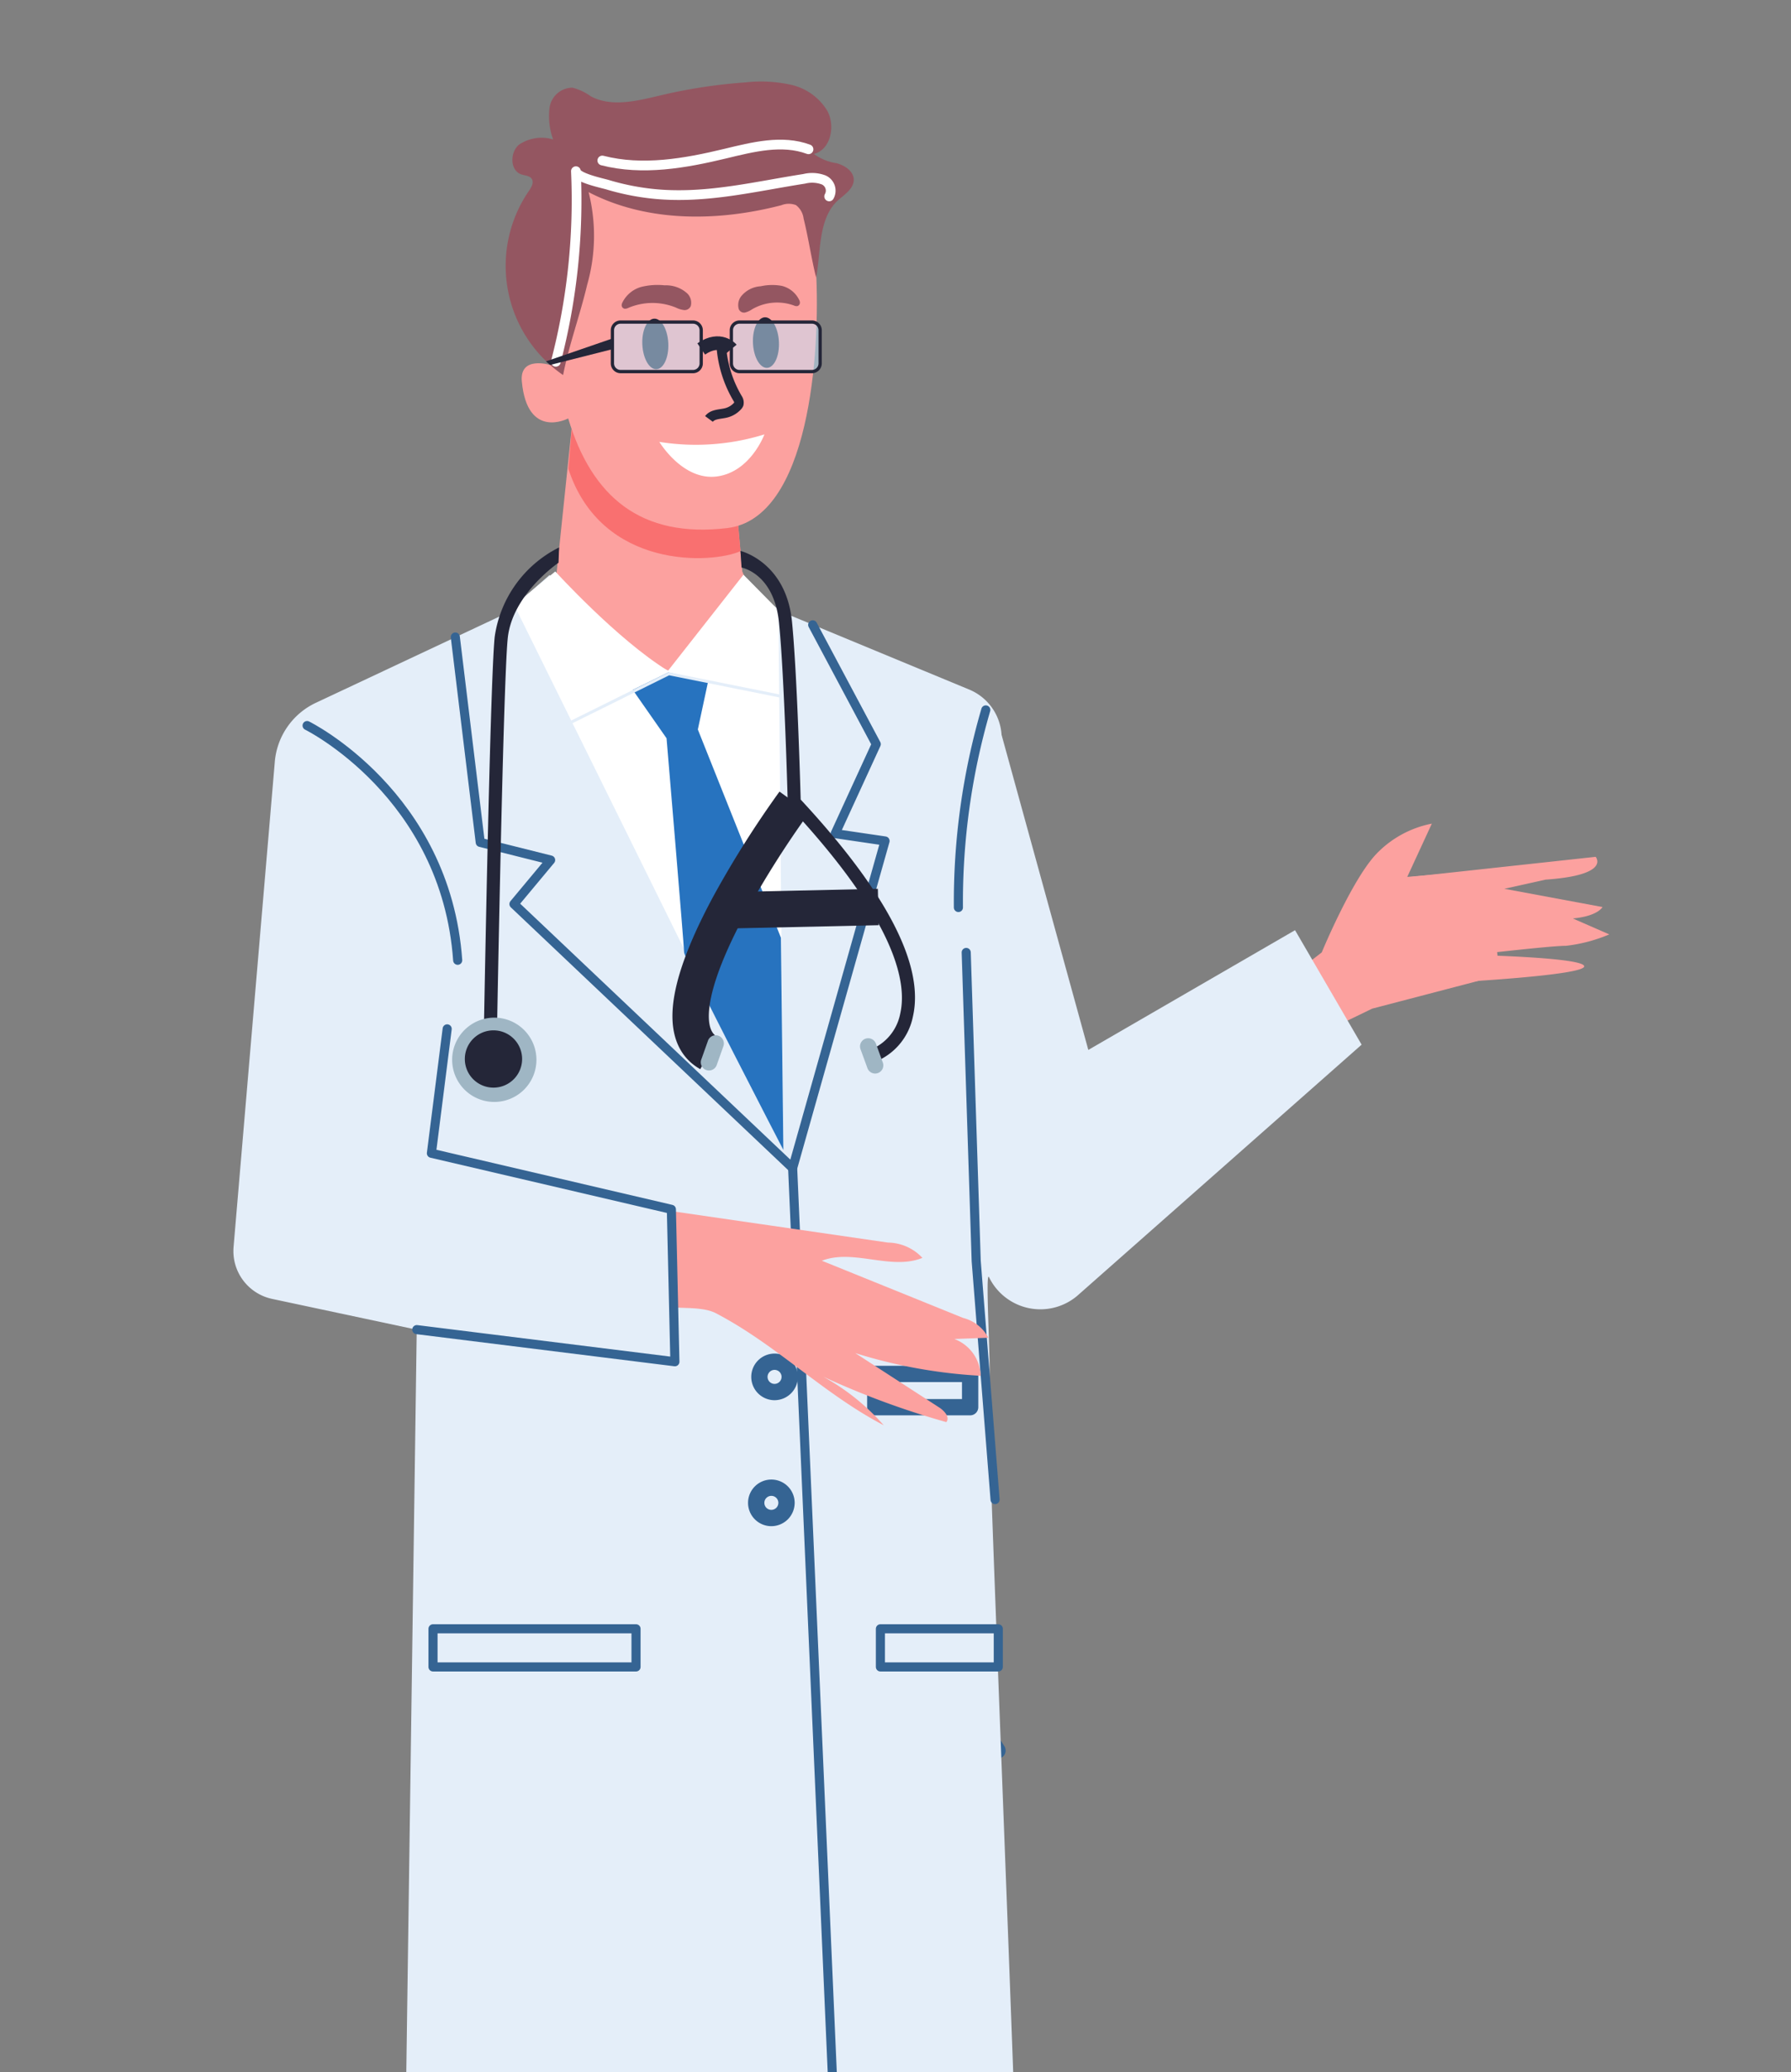<svg xmlns="http://www.w3.org/2000/svg" xmlns:xlink="http://www.w3.org/1999/xlink" width="153" height="177" viewBox="0 0 153 177">
  <rect x="0" y="0" width="153" height="177" fill="#808080" stroke="none"/>
  <defs>
    <clipPath id="clip-path">
      <rect id="Rectángulo_41359" data-name="Rectángulo 41359" width="153" height="177" transform="translate(825 5964)" fill="#fff" stroke="#707070" stroke-width="1"/>
    </clipPath>
    <clipPath id="clip-path-2">
      <rect id="Rectángulo_41372" data-name="Rectángulo 41372" width="117.542" height="278.882" fill="none"/>
    </clipPath>
    <clipPath id="clip-path-4">
      <rect id="Rectángulo_41369" data-name="Rectángulo 41369" width="7.586" height="4.23" fill="none"/>
    </clipPath>
  </defs>
  <g id="Enmascarar_grupo_205" data-name="Enmascarar grupo 205" transform="translate(-825 -5964)" clip-path="url(#clip-path)">
    <g id="Grupo_166320" data-name="Grupo 166320" transform="translate(844.938 5970.975)">
      <g id="Grupo_166328" data-name="Grupo 166328" clip-path="url(#clip-path-2)">
        <g id="Grupo_166327" data-name="Grupo 166327">
          <g id="Grupo_166326" data-name="Grupo 166326" clip-path="url(#clip-path-2)">
            <path id="Trazado_155287" data-name="Trazado 155287" d="M245.134,194.981l6.366-3.08,9.8-2.563.906-1.967-.331-2.792-.281-4.526-7.1.595,2.1-4.55a8.921,8.921,0,0,0-4.717,2.563c-2.116,2.2-4.688,8.436-4.688,8.436l-6.262,4.857Z" transform="translate(-154.214 -112.718)" fill="#fca19f"/>
            <path id="Trazado_155288" data-name="Trazado 155288" d="M58.778,708.011,55.645,724.8l-8.9-1.5L47,721.545l1.629-12.28Z" transform="translate(-29.923 -453.188)" fill="#acbdd2"/>
            <path id="Trazado_155289" data-name="Trazado 155289" d="M45.328,739.809s3.091,4.929,9.857.167c0,0,19.8,7.184,20.049,9.69s-1.253,2.757-1.253,2.757l-29.322-.251Z" transform="translate(-28.586 -473.541)" fill="#242638"/>
            <path id="Trazado_155290" data-name="Trazado 155290" d="M153.309,710.449l1.128,15.788-10.15-1.378.251-1.755-1-10.525Z" transform="translate(-91.875 -454.748)" fill="#acbdd2"/>
            <path id="Trazado_155291" data-name="Trazado 155291" d="M90.118,358.64l.922,11.278-.167,122.131-15.538.5L70.657,382.114l-2.506-.167L56.623,492.384H40.25l2.506-62.653L42.087,362.4l10.359-7.184Z" transform="translate(-25.763 -227.368)" fill="#242638"/>
            <path id="Trazado_155292" data-name="Trazado 155292" d="M48.141,379.259l12.7-13.366,13.867.167" transform="translate(-30.815 -234.203)" fill="none" stroke="#356493" stroke-linecap="round" stroke-linejoin="round" stroke-width="1.393"/>
            <path id="Trazado_155293" data-name="Trazado 155293" d="M124.735,389.246l1-2,.167-20.884,12.531.334,6.683,10.359" transform="translate(-79.841 -234.5)" fill="none" stroke="#356493" stroke-linecap="round" stroke-linejoin="round" stroke-width="1.393"/>
            <path id="Trazado_155294" data-name="Trazado 155294" d="M77.678,79.13,76.025,94.98s1.219,10.228,9.933,8.172S93.2,95.086,93.2,95.086l-1.064-2.6-.818-9.149Z" transform="translate(-48.662 -50.65)" fill="#fca19f"/>
            <path id="Trazado_155295" data-name="Trazado 155295" d="M79.506,84.568l.35-4.12,4.158.793,4.019,1.239,5.732,4.13.446,4.986c-2.354,1.082-11.865,1.651-14.705-7.028" transform="translate(-50.891 -51.494)" fill="#f97070"/>
            <path id="Trazado_155296" data-name="Trazado 155296" d="M93.568,20.942c.4,7.049-.559,21.22-7.568,22.058-7.376.883-11.577-2.653-13.6-9.365,0,0-3.494,1.868-3.961-3.162-.206-2.219,2.418-1.406,2.418-1.406S64.025,11.6,75.234,8.449s17.792,2.844,18.335,12.493" transform="translate(-43.799 -4.868)" fill="#fca19f"/>
            <path id="Trazado_155297" data-name="Trazado 155297" d="M96.825,50.213a2.113,2.113,0,0,0,.674.2.572.572,0,0,0,.569-.346,1.12,1.12,0,0,0-.321-1.094,2.7,2.7,0,0,0-1.908-.673,5.752,5.752,0,0,0-2.011.138,2.564,2.564,0,0,0-1.6,1.328.483.483,0,0,0-.063.278.307.307,0,0,0,.257.255.647.647,0,0,0,.328-.08,5.287,5.287,0,0,1,4.071-.009" transform="translate(-58.994 -30.902)" fill="#945661"/>
            <path id="Trazado_155298" data-name="Trazado 155298" d="M120.959,50.348a1.8,1.8,0,0,1-.585.26.483.483,0,0,1-.524-.294,1.24,1.24,0,0,1,.22-1.117,2.336,2.336,0,0,1,1.65-.835,4.551,4.551,0,0,1,1.789-.037A2.236,2.236,0,0,1,125,49.509a.516.516,0,0,1,.072.271.306.306,0,0,1-.213.276.513.513,0,0,1-.3-.052,4.239,4.239,0,0,0-3.605.344" transform="translate(-76.676 -30.884)" fill="#945661"/>
            <path id="Trazado_155299" data-name="Trazado 155299" d="M113.922,62.313a10.128,10.128,0,0,0,1.415,4.65.627.627,0,0,1,.09.468.538.538,0,0,1-.117.175,1.964,1.964,0,0,1-.952.57c-.519.134-1.159.091-1.477.522" transform="translate(-72.253 -39.886)" fill="none" stroke="#242638" stroke-miterlimit="10" stroke-width="0.818"/>
            <path id="Trazado_155300" data-name="Trazado 155300" d="M125.533,58.033c-.054-1.193-.594-2.137-1.207-2.109s-1.065,1.017-1.011,2.21.594,2.137,1.207,2.109,1.065-1.017,1.011-2.21" transform="translate(-78.929 -35.796)" fill="#242638"/>
            <path id="Trazado_155301" data-name="Trazado 155301" d="M99.275,58.358c-.054-1.193-.594-2.137-1.207-2.109S97,57.266,97.057,58.459s.594,2.137,1.207,2.109,1.065-1.017,1.011-2.21" transform="translate(-62.122 -36.004)" fill="#242638"/>
            <path id="Trazado_155302" data-name="Trazado 155302" d="M110.076,83.714a19.738,19.738,0,0,1-8.98.64s1.99,3.318,4.89,2.957,4.09-3.6,4.09-3.6" transform="translate(-64.71 -53.584)" fill="#fff"/>
            <path id="Trazado_155303" data-name="Trazado 155303" d="M93.117,10.057c.563-.475,1.285-.981,1.254-1.717-.029-.711-.766-1.173-1.448-1.372a4.4,4.4,0,0,1-1.955-.79c1.44-.369,1.858-2.388,1.143-3.692A4.87,4.87,0,0,0,89.032.271,11.917,11.917,0,0,0,85.157.06a45.272,45.272,0,0,0-7.239,1.1c-2,.47-4.2,1.055-6.007.092A4.6,4.6,0,0,0,70.334.514a1.99,1.99,0,0,0-1.941,1.666,5.8,5.8,0,0,0,.3,2.757,3.434,3.434,0,0,0-2.929.456c-.776.668-.76,2.194.208,2.528.314.108.713.1.895.383.2.312-.029.714-.24,1.021a11.321,11.321,0,0,0,2.916,15.737c.516-2.615,1.447-5.131,2.06-7.725a15.212,15.212,0,0,0,.118-7.9c4.993,2.594,11.018,2.532,16.465,1.118a1.721,1.721,0,0,1,1.246-.012,1.683,1.683,0,0,1,.656,1.148c.409,1.627.662,3.414,1.07,5.041.422-2.112.128-5.131,1.958-6.675" transform="translate(-41.378 0)" fill="#945661"/>
            <path id="Trazado_155304" data-name="Trazado 155304" d="M76.533,37.531a54.718,54.718,0,0,0,1.716-16.279c.035.559,2.285,1.029,2.693,1.151a21.023,21.023,0,0,0,4.631.844c4.161.275,8.106-.709,12.176-1.343A2.793,2.793,0,0,1,99.417,22a1,1,0,0,1,.468,1.405" transform="translate(-48.988 -13.603)" fill="none" stroke="#fff" stroke-linecap="round" stroke-linejoin="round" stroke-width="0.832"/>
            <path id="Trazado_155305" data-name="Trazado 155305" d="M105.179,15.335c-2.259-.841-4.765-.194-7.108.371-3.445.831-7.073,1.471-10.506.588" transform="translate(-56.049 -9.558)" fill="none" stroke="#fff" stroke-linecap="round" stroke-linejoin="round" stroke-width="0.832"/>
            <line id="Línea_515" data-name="Línea 515" x2="2.005" y2="108.013" transform="translate(59.931 156.334)" fill="none" stroke="#356493" stroke-linecap="round" stroke-linejoin="round" stroke-width="1.393"/>
            <line id="Línea_516" data-name="Línea 516" x1="6.683" y2="110.269" transform="translate(25.012 154.412)" fill="none" stroke="#356493" stroke-linecap="round" stroke-linejoin="round" stroke-width="1.393"/>
            <path id="Trazado_155306" data-name="Trazado 155306" d="M27.017,117.079a23.416,23.416,0,0,0,10.191,8.187l6.683-7.184,3.007,2.172,15.965,6.616a4.484,4.484,0,0,1,2.758,3.857l7.413,26.923,17.66-10.227,5.687,9.778-24.3,21.459a4.878,4.878,0,0,1-7.529-1.595c-.384-.777.293,9.656-.051,8.556-.36-1.152,3.152,80.681,2.7,80.681-3.146,0-13.022-.833-14.963-1.8,0,0-17.376,5.681-34.083,3.341l-3.693-.9,1.2-85.394L3.309,178.918a4.177,4.177,0,0,1-3.294-4.44l3.517-41.371A6.139,6.139,0,0,1,7.044,128l16.13-7.578Z" transform="translate(0 -74.941)" fill="#e4eef9"/>
            <path id="Trazado_155307" data-name="Trazado 155307" d="M79.809,124.73c-4.344-2.673-9.628-8.488-9.628-8.488l-3.5,2.89,22.982,46.531-.417-46.112-2.988-3.029Z" transform="translate(-42.684 -74.405)" fill="#fff"/>
            <path id="Trazado_155308" data-name="Trazado 155308" d="M83.2,128.916l5.43,10.191-3.509,7.644,4.261.627-7.894,27.943L57.68,152.766l3.133-3.759L54.8,147.5l-2.13-17.543" transform="translate(-33.712 -82.517)" fill="none" stroke="#356493" stroke-linecap="round" stroke-linejoin="round" stroke-width="0.777"/>
            <line id="Línea_517" data-name="Línea 517" x2="4.237" y2="96.739" transform="translate(47.776 92.804)" fill="none" stroke="#356493" stroke-linecap="round" stroke-linejoin="round" stroke-width="0.777"/>
            <path id="Trazado_155309" data-name="Trazado 155309" d="M176.405,253.407l-1.612-20.378-.853-26.359" transform="translate(-111.337 -132.287)" fill="none" stroke="#356493" stroke-linecap="round" stroke-linejoin="round" stroke-width="0.777"/>
            <path id="Trazado_155310" data-name="Trazado 155310" d="M17.5,152.823s11.862,5.848,12.865,20.049" transform="translate(-11.204 -97.82)" fill="none" stroke="#356493" stroke-linecap="round" stroke-linejoin="round" stroke-width="0.777"/>
            <path id="Trazado_155311" data-name="Trazado 155311" d="M174.409,149.109a58.645,58.645,0,0,0-2.339,16.875" transform="translate(-110.134 -95.442)" fill="none" stroke="#356493" stroke-linecap="round" stroke-linejoin="round" stroke-width="0.777"/>
            <rect id="Rectángulo_41366" data-name="Rectángulo 41366" width="17.342" height="3.258" transform="translate(17.053 132.157)" fill="none" stroke="#356493" stroke-linecap="round" stroke-linejoin="round" stroke-width="0.777"/>
            <rect id="Rectángulo_41367" data-name="Rectángulo 41367" width="10.07" height="3.258" transform="translate(55.273 132.157)" fill="none" stroke="#356493" stroke-linecap="round" stroke-linejoin="round" stroke-width="0.777"/>
            <rect id="Rectángulo_41368" data-name="Rectángulo 41368" width="8.103" height="2.84" transform="translate(54.835 110.388)" fill="none" stroke="#356493" stroke-linecap="round" stroke-linejoin="round" stroke-width="1.393"/>
            <path id="Trazado_155312" data-name="Trazado 155312" d="M124.424,280.961a1.295,1.295,0,1,0-1.295,1.295A1.295,1.295,0,0,0,124.424,280.961Z" transform="translate(-77.984 -179.01)" fill="none" stroke="#356493" stroke-linecap="round" stroke-linejoin="round" stroke-width="1.393"/>
            <path id="Trazado_155313" data-name="Trazado 155313" d="M127.441,305.1a1.295,1.295,0,1,0-1.295,1.295A1.3,1.3,0,0,0,127.441,305.1Z" transform="translate(-79.915 -194.461)" fill="none" stroke="#356493" stroke-linecap="round" stroke-linejoin="round" stroke-width="1.393"/>
            <path id="Trazado_155314" data-name="Trazado 155314" d="M126.681,335a1.295,1.295,0,1,0-1.295,1.295A1.3,1.3,0,0,0,126.681,335Z" transform="translate(-79.429 -213.6)" fill="none" stroke="#356493" stroke-linecap="round" stroke-linejoin="round" stroke-width="1.393"/>
            <path id="Trazado_155315" data-name="Trazado 155315" d="M97.829,140.208l3.4.781-.877,4.093,7.1,17.793L107.659,181S99.18,164.63,99.18,164.129s-1.5-18.294-1.5-18.294L94.794,141.7Z" transform="translate(-60.676 -89.745)" fill="#2773bf"/>
            <path id="Trazado_155316" data-name="Trazado 155316" d="M76,145.267a.125.125,0,0,1-.056-.238l9.774-4.845a.113.113,0,0,1,.08-.01l9.774,1.963a.124.124,0,0,1,.1.147.127.127,0,0,1-.147.1l-9.732-1.954-9.736,4.826a.127.127,0,0,1-.056.013" transform="translate(-48.568 -89.721)" fill="#e4eef9"/>
            <path id="Trazado_155317" data-name="Trazado 155317" d="M144.2,739.809s3.091,4.929,9.857.167c0,0,19.8,7.184,20.049,9.69s-1.253,2.757-1.253,2.757l-29.322-.251Z" transform="translate(-91.875 -473.541)" fill="#242638"/>
            <path id="Trazado_155318" data-name="Trazado 155318" d="M123.915,285.866a70.344,70.344,0,0,1-10.514-3.88,19.259,19.259,0,0,1,5.167,4.15c-5.168-2.7-9.161-6.869-14.33-9.566-1.54-.8-4.255-.132-5.795-.936q.083-3.287.165-6.573c.013-.491.092-1.086.543-1.278a1.3,1.3,0,0,1,.694-.026l19.083,2.774a4.1,4.1,0,0,1,2.945,1.306c-2.686,1.093-5.886-.8-8.59.245l12.078,4.889a3.374,3.374,0,0,1,2.146,1.689l-2.91.106a3.464,3.464,0,0,1,2.25,3.143,43.726,43.726,0,0,1-10.711-1.938l7.177,4.65c.44.285.934.84.6,1.247" transform="translate(-63.012 -171.365)" fill="#fca19f"/>
            <path id="Trazado_155319" data-name="Trazado 155319" d="M90.133,264.625l4.976,1.085.3,12.833-3.479-.262Z" transform="translate(-57.693 -169.383)" fill="#e4eef9"/>
            <path id="Trazado_155320" data-name="Trazado 155320" d="M43.528,250.5l22.049,2.744-.3-13.02-20.5-4.789,1.347-10.626" transform="translate(-27.861 -143.898)" fill="none" stroke="#356493" stroke-linecap="round" stroke-linejoin="round" stroke-width="0.777"/>
            <path id="Trazado_155321" data-name="Trazado 155321" d="M273.5,185.924l17.936-1.95s1.364,1.56-4.289,1.95l-3.509.78,8.383,1.56s-.39.78-2.535.975L292.6,190.6a13.216,13.216,0,0,1-3.7.975c-1.365,0-7.993.78-7.993.78s9.553.2,9.553.975-11.112,1.365-11.112,1.365Z" transform="translate(-175.063 -117.759)" fill="#fca19f"/>
            <g id="Grupo_166322" data-name="Grupo 166322" transform="translate(32.379 20.536)" opacity="0.52">
              <g id="Grupo_166321" data-name="Grupo 166321">
                <g id="Grupo_166320-2" data-name="Grupo 166320" clip-path="url(#clip-path-4)">
                  <path id="Trazado_155322" data-name="Trazado 155322" d="M96.85,57.059H90.662a.7.7,0,0,0-.7.7V60.59a.7.7,0,0,0,.7.7H96.85a.7.7,0,0,0,.7-.7V57.758a.7.7,0,0,0-.7-.7" transform="translate(-89.963 -57.059)" fill="#c3e6ff"/>
                </g>
              </g>
            </g>
            <path id="Trazado_155323" data-name="Trazado 155323" d="M96.6,61.18H90.413a.84.84,0,0,1-.839-.839V57.51a.84.84,0,0,1,.839-.839H96.6a.84.84,0,0,1,.839.839v2.831a.84.84,0,0,1-.839.839m-6.187-4.23a.56.56,0,0,0-.559.559v2.831a.56.56,0,0,0,.559.559H96.6a.56.56,0,0,0,.559-.559V57.51a.56.56,0,0,0-.559-.559Z" transform="translate(-57.335 -36.274)" fill="#242638"/>
            <g id="Grupo_166325" data-name="Grupo 166325" transform="translate(42.54 20.536)" opacity="0.52">
              <g id="Grupo_166324" data-name="Grupo 166324">
                <g id="Grupo_166323" data-name="Grupo 166323" clip-path="url(#clip-path-4)">
                  <path id="Trazado_155324" data-name="Trazado 155324" d="M125.081,57.059h-6.187a.7.7,0,0,0-.7.7V60.59a.7.7,0,0,0,.7.7h6.187a.7.7,0,0,0,.7-.7V57.758a.7.7,0,0,0-.7-.7" transform="translate(-118.194 -57.059)" fill="#c3e6ff"/>
                </g>
              </g>
            </g>
            <path id="Trazado_155325" data-name="Trazado 155325" d="M124.832,61.18h-6.187a.84.84,0,0,1-.839-.839V57.51a.84.84,0,0,1,.839-.839h6.187a.84.84,0,0,1,.839.839v2.831a.84.84,0,0,1-.839.839m-6.187-4.23a.56.56,0,0,0-.559.559v2.831a.56.56,0,0,0,.559.559h6.187a.56.56,0,0,0,.559-.559V57.51a.56.56,0,0,0-.559-.559Z" transform="translate(-75.406 -36.274)" fill="#242638"/>
            <path id="Trazado_155326" data-name="Trazado 155326" d="M113.614,62.57s-.944-1.13-2.575-.011" transform="translate(-71.074 -39.727)" fill="none" stroke="#242638" stroke-miterlimit="10" stroke-width="1.166"/>
            <path id="Trazado_155327" data-name="Trazado 155327" d="M79.812,61.933l-5.263,1.332-.353-.306,5.59-1.926Z" transform="translate(-47.492 -39.066)" fill="#242638"/>
            <path id="Trazado_155328" data-name="Trazado 155328" d="M60.422,155.018,59.3,155c.023-1.337.564-32.79.982-36.823a10.116,10.116,0,0,1,5.5-7.633l-.047,1.305c-.042.03-3.95,2.7-4.338,6.443-.412,3.985-.97,36.4-.976,36.727" transform="translate(-37.959 -70.757)" fill="#242638"/>
            <path id="Trazado_155329" data-name="Trazado 155329" d="M59.123,225.743a3.6,3.6,0,1,0-3.6,3.6,3.6,3.6,0,0,0,3.6-3.6" transform="translate(-33.235 -142.19)" fill="#9fb6c4"/>
            <path id="Trazado_155330" data-name="Trazado 155330" d="M59.826,227.6a2.447,2.447,0,1,0-2.447,2.447,2.447,2.447,0,0,0,2.447-2.447" transform="translate(-35.161 -144.116)" fill="#242638"/>
            <path id="Trazado_155331" data-name="Trazado 155331" d="M132.149,154.9l-.4-1.043.2.522-.206-.52a4.161,4.161,0,0,0,2.272-2.982c.615-2.758-.529-8.059-9.467-17.65l-.145-.155-.005-.211c0-.107-.284-10.754-.743-15.341-.421-4.212-3.167-4.71-3.2-4.716l-.093-1.422c.149.034,3.9,1.024,4.4,6.027.427,4.266.7,13.68.743,15.211,7.362,7.935,10.588,14.172,9.588,18.537a5.273,5.273,0,0,1-2.948,3.744" transform="translate(-77.043 -71.296)" fill="#242638"/>
            <path id="Trazado_155332" data-name="Trazado 155332" d="M117.379,171.021a83.958,83.958,0,0,0-5.507,8.708c-2.777,5.137-4.948,10.969-1.764,12.733" transform="translate(-69.468 -109.468)" fill="none" stroke="#242638" stroke-miterlimit="10" stroke-width="3.108"/>
            <line id="Línea_518" data-name="Línea 518" x1="12.771" y2="0.28" transform="translate(42.318 70.502)" fill="none" stroke="#242638" stroke-miterlimit="10" stroke-width="3.108"/>
            <path id="Trazado_155333" data-name="Trazado 155333" d="M112.467,226.364h0a.7.7,0,0,0-.893.425l-.561,1.581a.7.7,0,1,0,1.318.468l.561-1.581a.7.7,0,0,0-.425-.893" transform="translate(-71.032 -144.866)" fill="#9fb6c4"/>
            <path id="Trazado_155334" data-name="Trazado 155334" d="M149.195,227.068h0a.7.7,0,0,0-.417.9l.576,1.576a.7.7,0,1,0,1.313-.479l-.575-1.576a.7.7,0,0,0-.9-.418" transform="translate(-95.203 -145.316)" fill="#9fb6c4"/>
          </g>
        </g>
      </g>
    </g>
  </g>
</svg>
